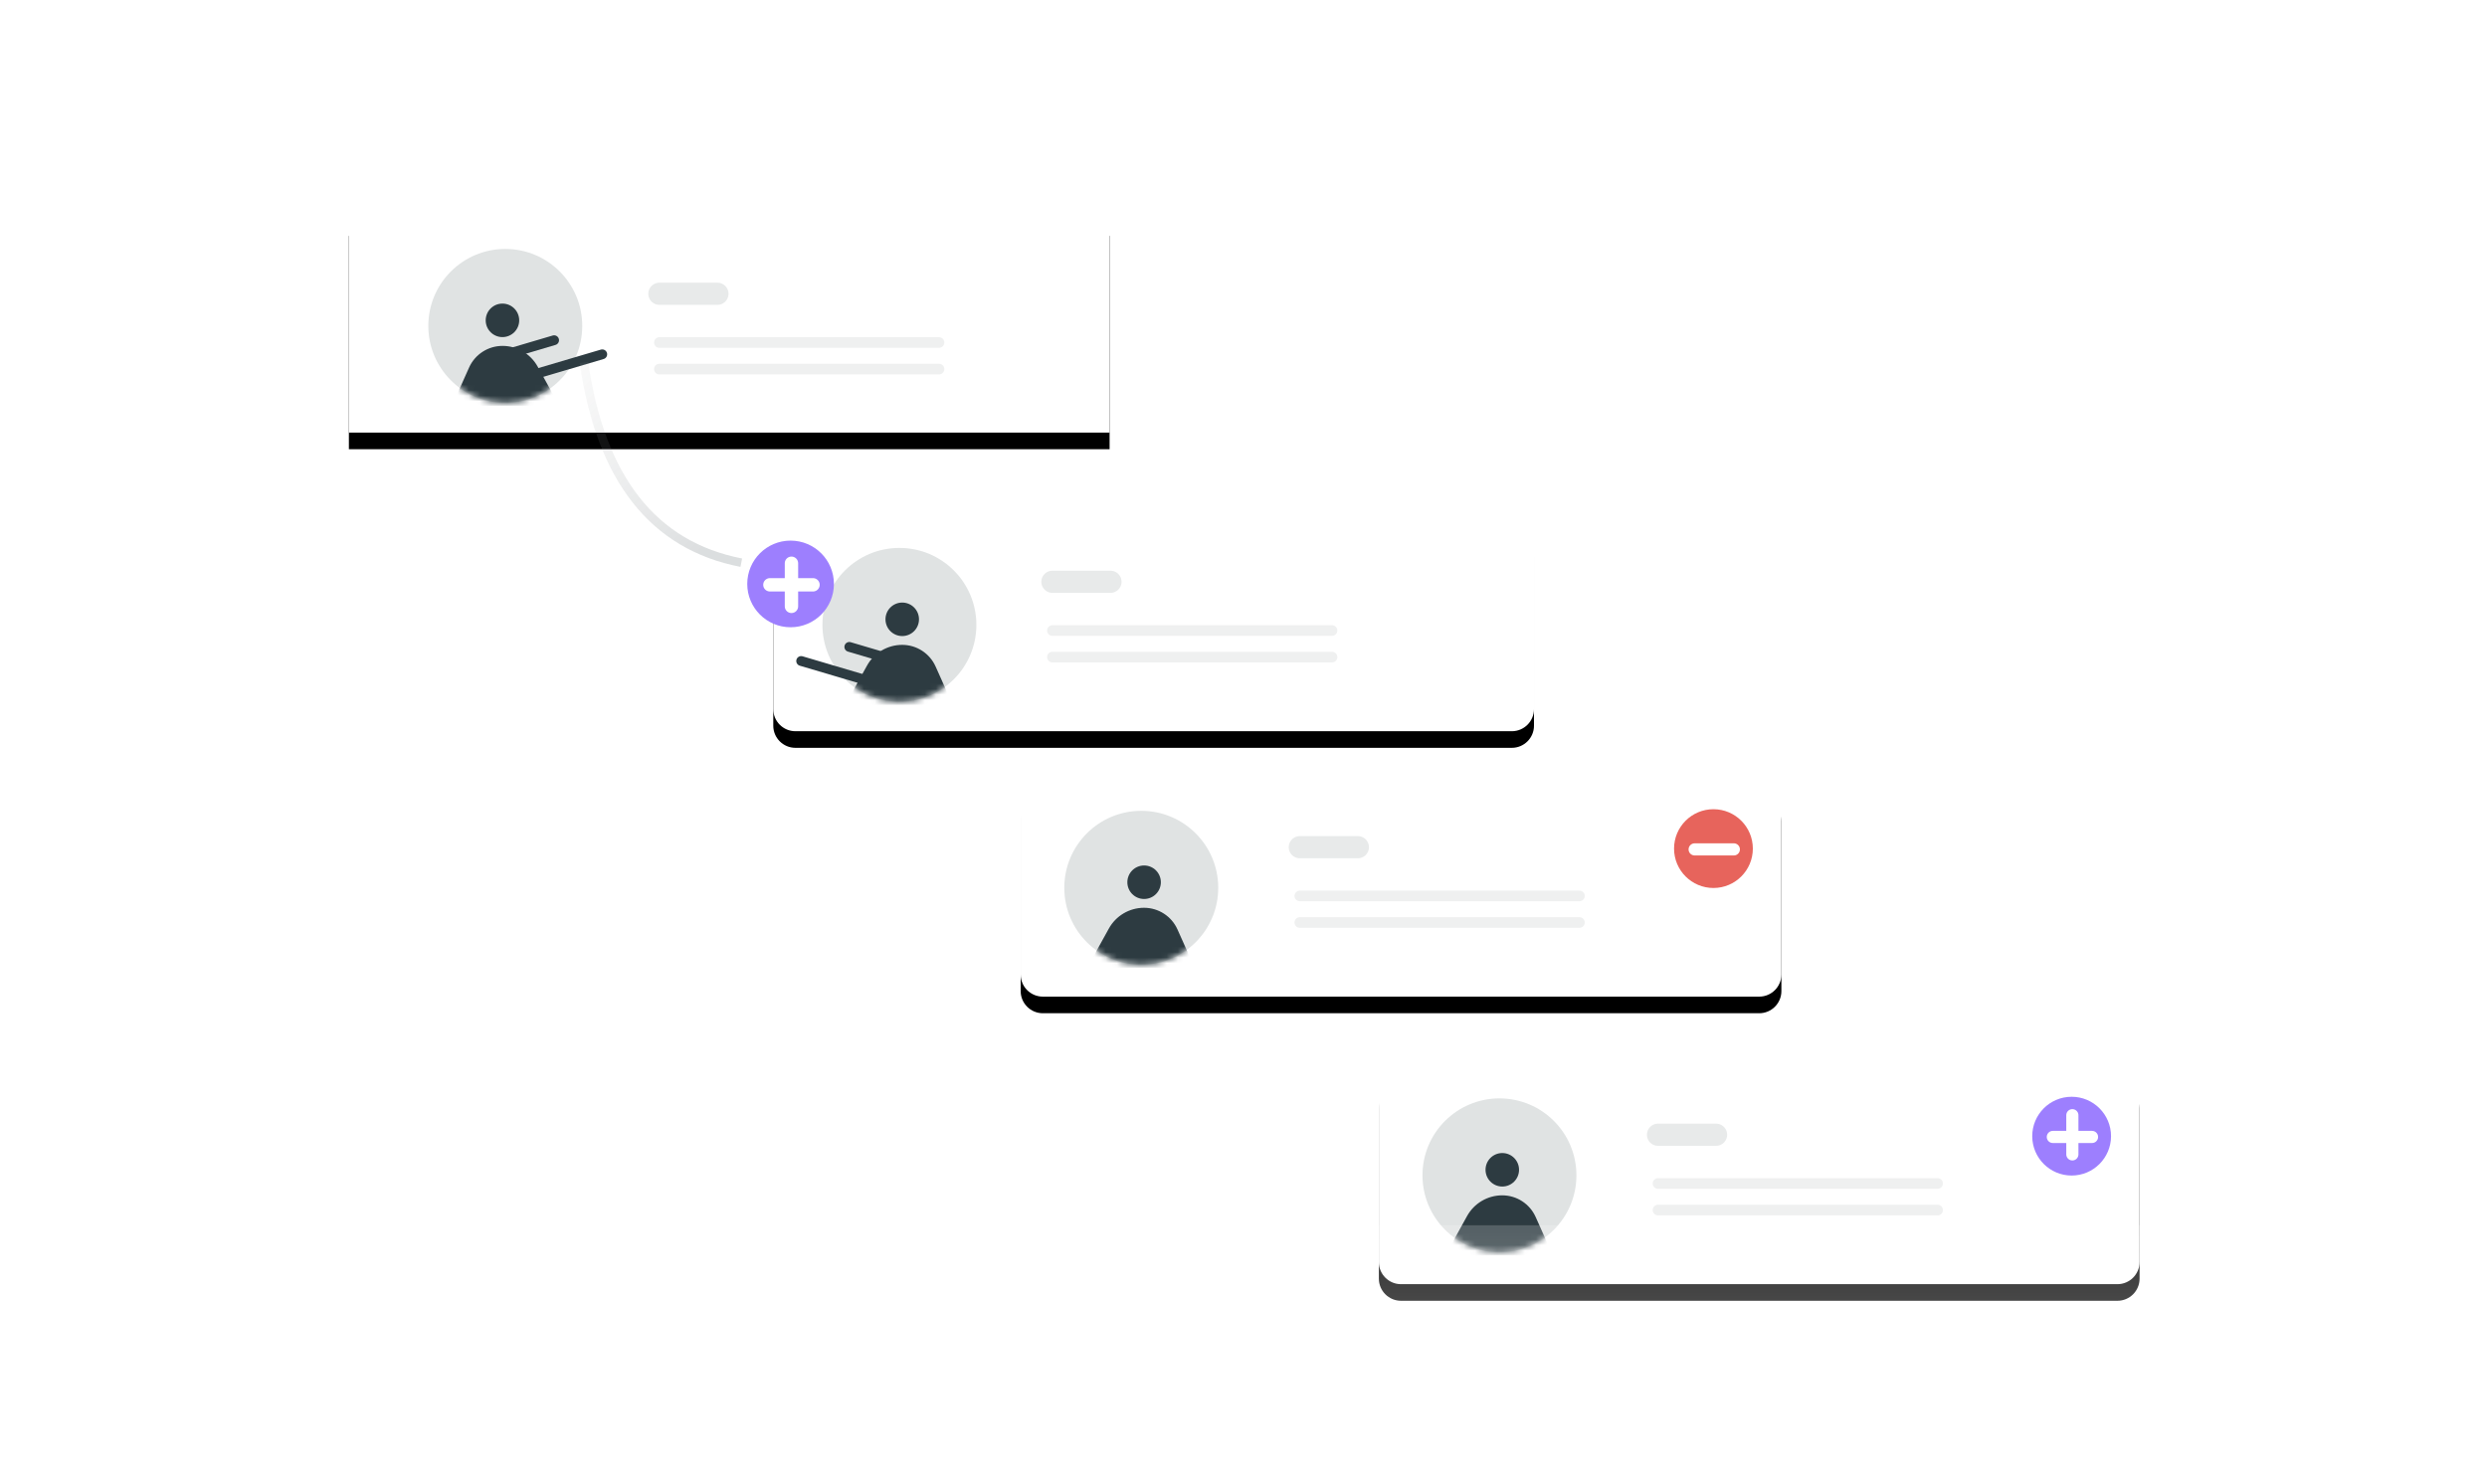 <?xml version="1.0" encoding="UTF-8"?>
<svg width="449px" height="268px" viewBox="0 0 449 268" version="1.1" xmlns="http://www.w3.org/2000/svg" xmlns:xlink="http://www.w3.org/1999/xlink">
    <!-- Generator: Sketch 52.3 (67297) - http://www.bohemiancoding.com/sketch -->
    <title>big-feature-seamless-collaboration</title>
    <desc>Created with Sketch.</desc>
    <defs>
        <path d="M4.583,0.314 L133.921,0.314 C136.13,0.314 137.921,2.105 137.921,4.314 L137.921,34.843 C137.921,37.052 136.13,38.843 133.921,38.843 L4.583,38.843 C2.374,38.843 0.583,37.052 0.583,34.843 L0.583,4.314 C0.583,2.105 2.374,0.314 4.583,0.314 Z" id="path-1"></path>
        <filter x="-18.6%" y="-58.4%" width="137.1%" height="232.4%" filterUnits="objectBoundingBox" id="filter-2">
            <feOffset dx="0" dy="3" in="SourceAlpha" result="shadowOffsetOuter1"></feOffset>
            <feGaussianBlur stdDeviation="8" in="shadowOffsetOuter1" result="shadowBlurOuter1"></feGaussianBlur>
            <feColorMatrix values="0 0 0 0 0   0 0 0 0 0   0 0 0 0 0  0 0 0 0.068 0" type="matrix" in="shadowBlurOuter1"></feColorMatrix>
        </filter>
        <circle id="path-3" cx="13.896" cy="13.896" r="13.896"></circle>
        <path d="M4.583,0.314 L133.921,0.314 C136.13,0.314 137.921,2.105 137.921,4.314 L137.921,34.843 C137.921,37.052 136.13,38.843 133.921,38.843 L4.583,38.843 C2.374,38.843 0.583,37.052 0.583,34.843 L0.583,4.314 C0.583,2.105 2.374,0.314 4.583,0.314 Z" id="path-5"></path>
        <filter x="-18.6%" y="-58.4%" width="137.1%" height="232.4%" filterUnits="objectBoundingBox" id="filter-6">
            <feOffset dx="0" dy="3" in="SourceAlpha" result="shadowOffsetOuter1"></feOffset>
            <feGaussianBlur stdDeviation="8" in="shadowOffsetOuter1" result="shadowBlurOuter1"></feGaussianBlur>
            <feColorMatrix values="0 0 0 0 0   0 0 0 0 0   0 0 0 0 0  0 0 0 0.068 0" type="matrix" in="shadowBlurOuter1"></feColorMatrix>
        </filter>
        <circle id="path-7" cx="13.896" cy="13.896" r="13.896"></circle>
        <path d="M4.583,0.314 L133.921,0.314 C136.13,0.314 137.921,2.105 137.921,4.314 L137.921,34.843 C137.921,37.052 136.13,38.843 133.921,38.843 L4.583,38.843 C2.374,38.843 0.583,37.052 0.583,34.843 L0.583,4.314 C0.583,2.105 2.374,0.314 4.583,0.314 Z" id="path-9"></path>
        <filter x="-18.6%" y="-58.4%" width="137.1%" height="232.4%" filterUnits="objectBoundingBox" id="filter-10">
            <feOffset dx="0" dy="3" in="SourceAlpha" result="shadowOffsetOuter1"></feOffset>
            <feGaussianBlur stdDeviation="8" in="shadowOffsetOuter1" result="shadowBlurOuter1"></feGaussianBlur>
            <feColorMatrix values="0 0 0 0 0   0 0 0 0 0   0 0 0 0 0  0 0 0 0.068 0" type="matrix" in="shadowBlurOuter1"></feColorMatrix>
        </filter>
        <circle id="path-11" cx="13.896" cy="13.896" r="13.896"></circle>
        <polygon id="path-13" points="0.033 0.714 137.371 0.714 137.371 39.243 0.033 39.243"></polygon>
        <filter x="-18.6%" y="-58.4%" width="137.1%" height="232.4%" filterUnits="objectBoundingBox" id="filter-14">
            <feOffset dx="0" dy="3" in="SourceAlpha" result="shadowOffsetOuter1"></feOffset>
            <feGaussianBlur stdDeviation="8" in="shadowOffsetOuter1" result="shadowBlurOuter1"></feGaussianBlur>
            <feColorMatrix values="0 0 0 0 0   0 0 0 0 0   0 0 0 0 0  0 0 0 0.068 0" type="matrix" in="shadowBlurOuter1"></feColorMatrix>
        </filter>
        <circle id="path-15" cx="13.896" cy="13.896" r="13.896"></circle>
        <linearGradient x1="-15.477%" y1="-38.755%" x2="77.523%" y2="92.293%" id="linearGradient-17">
            <stop stop-color="#C8C8C8" stop-opacity="0.129" offset="0%"></stop>
            <stop stop-color="#5D686D" offset="100%"></stop>
        </linearGradient>
        <linearGradient x1="50%" y1="0%" x2="50%" y2="100%" id="linearGradient-18">
            <stop stop-color="#FFFFFF" stop-opacity="0.189" offset="0%"></stop>
            <stop stop-color="#FFFFFF" offset="100%"></stop>
        </linearGradient>
    </defs>
    <g id="big-feature-seamless-collaboration" stroke="none" stroke-width="1" fill="none" fill-rule="evenodd">
        <g id="Group-3" transform="translate(183.248, 140.351)">
            <g id="person" transform="translate(0.441, 0.764)">
                <g id="Rectangle-4">
                    <use fill="black" fill-opacity="1" filter="url(#filter-2)" xlink:href="#path-1"></use>
                    <use fill="#FFFFFF" fill-rule="evenodd" xlink:href="#path-1"></use>
                </g>
                <path d="M50.978,11.861 L61.459,11.861" id="Path-18" stroke="#E8EAEA" stroke-width="4" stroke-linecap="round"></path>
                <path d="M50.978,20.661 L101.459,20.661" id="Path-18" stroke="#EFF0F0" stroke-width="1.92" stroke-linecap="round"></path>
                <path d="M50.978,25.461 L101.459,25.461" id="Path-18" stroke="#EFF0F0" stroke-width="1.92" stroke-linecap="round"></path>
                <g transform="translate(8.458, 5.295)">
                    <mask id="mask-4" fill="white">
                        <use xlink:href="#path-3"></use>
                    </mask>
                    <use id="Oval" fill="#E0E3E3" opacity="0.763" transform="translate(13.896, 13.896) scale(-1, 1) translate(-13.896, -13.896) " xlink:href="#path-3"></use>
                    <g id="Group-67" mask="url(#mask-4)" fill="#2D3B41">
                        <g transform="translate(14.086, 19.005) scale(-1, 1) translate(-14.086, -19.005) translate(4.086, 9.405)">
                            <circle id="Oval-7" cx="9.678" cy="3.488" r="3.025"></circle>
                            <path d="M0.545,18.957 L3.654,12.01 C4.718,9.632 7.081,8.101 9.686,8.101 L9.686,8.101 C12.329,8.101 14.762,9.536 16.04,11.849 L19.968,18.957" id="Path-31"></path>
                        </g>
                    </g>
                </g>
            </g>
            <g id="add-button" transform="translate(118.427, 5.221)">
                <circle id="Oval-3" fill="#E7645C" cx="7.669" cy="7.658" r="7.112"></circle>
                <path d="M4.276,7.801 L11.349,7.801" id="Path-4" stroke="#FFFFFF" stroke-width="2.195" stroke-linecap="round"></path>
            </g>
        </g>
        <g id="Group-3" transform="translate(247.914, 192.274)">
            <g id="person" transform="translate(0.441, 0.764)">
                <g id="Rectangle-4">
                    <use fill="black" fill-opacity="1" filter="url(#filter-6)" xlink:href="#path-5"></use>
                    <use fill="#FFFFFF" fill-rule="evenodd" xlink:href="#path-5"></use>
                </g>
                <path d="M50.978,11.861 L61.459,11.861" id="Path-18" stroke="#E8EAEA" stroke-width="4" stroke-linecap="round"></path>
                <path d="M50.978,20.661 L101.459,20.661" id="Path-18" stroke="#EFF0F0" stroke-width="1.92" stroke-linecap="round"></path>
                <path d="M50.978,25.461 L101.459,25.461" id="Path-18" stroke="#EFF0F0" stroke-width="1.92" stroke-linecap="round"></path>
                <g transform="translate(8.458, 5.295)">
                    <mask id="mask-8" fill="white">
                        <use xlink:href="#path-7"></use>
                    </mask>
                    <use id="Oval" fill="#E0E3E3" opacity="0.763" transform="translate(13.896, 13.896) scale(-1, 1) translate(-13.896, -13.896) " xlink:href="#path-7"></use>
                    <g id="Group-67" mask="url(#mask-8)" fill="#2D3B41">
                        <g transform="translate(14.086, 19.005) scale(-1, 1) translate(-14.086, -19.005) translate(4.086, 9.405)">
                            <circle id="Oval-7" cx="9.678" cy="3.488" r="3.025"></circle>
                            <path d="M0.545,18.957 L3.654,12.01 C4.718,9.632 7.081,8.101 9.686,8.101 L9.686,8.101 C12.329,8.101 14.762,9.536 16.04,11.849 L19.968,18.957" id="Path-31"></path>
                        </g>
                    </g>
                </g>
            </g>
            <g id="add-button" transform="translate(118.427, 5.221)">
                <circle id="Oval-3" fill="#9D7FFE" cx="7.669" cy="7.658" r="7.112"></circle>
                <path d="M4.276,7.801 L11.349,7.801" id="Path-4" stroke="#FFFFFF" stroke-width="2.195" stroke-linecap="round"></path>
                <path d="M4.263,7.412 L11.336,7.412" id="Path-4" stroke="#FFFFFF" stroke-width="2.195" stroke-linecap="round" transform="translate(7.799, 7.412) rotate(90) translate(-7.799, -7.412) "></path>
            </g>
        </g>
        <g id="Group-3" transform="translate(138.582, 92.427)">
            <g id="person" transform="translate(0.441, 0.764)">
                <g id="Rectangle-4">
                    <use fill="black" fill-opacity="1" filter="url(#filter-10)" xlink:href="#path-9"></use>
                    <use fill="#FFFFFF" fill-rule="evenodd" xlink:href="#path-9"></use>
                </g>
                <g id="Group" transform="translate(22.018, 19.578) scale(-1, 1) translate(-22.018, -19.578) translate(5.218, 4.778)">
                    <g id="person" transform="translate(16.976, 15.164) scale(-1, 1) translate(-16.976, -15.164) translate(0.576, 0.764)">
                        <g transform="translate(4.016, 0.202)">
                            <mask id="mask-12" fill="white">
                                <use xlink:href="#path-11"></use>
                            </mask>
                            <use id="Oval" fill="#E0E3E3" opacity="0.763" xlink:href="#path-11"></use>
                            <g id="Group-67" mask="url(#mask-12)" fill="#2D3B41">
                                <g transform="translate(14.086, 19.005) scale(-1, 1) translate(-14.086, -19.005) translate(4.086, 9.405)">
                                    <circle id="Oval-7" cx="9.678" cy="3.488" r="3.025"></circle>
                                    <path d="M0.545,18.957 L3.654,12.01 C4.718,9.632 7.081,8.101 9.686,8.101 L9.686,8.101 C12.329,8.101 14.762,9.536 16.04,11.849 L19.968,18.957" id="Path-31"></path>
                                </g>
                            </g>
                        </g>
                        <path d="M0.024,21.263 L12.558,23.595" id="Path-35" stroke="#2D3B41" stroke-width="1.77" stroke-linecap="round" transform="translate(6.291, 22.429) scale(-1, 1) rotate(-27) translate(-6.291, -22.429) "></path>
                        <path d="M8.714,18.718 L21.248,21.049" id="Path-35" stroke="#2D3B41" stroke-width="1.77" stroke-linecap="round" transform="translate(14.981, 19.883) scale(-1, 1) rotate(-27) translate(-14.981, -19.883) "></path>
                    </g>
                </g>
                <path d="M50.978,11.861 L61.459,11.861" id="Path-18" stroke="#E8EAEA" stroke-width="4" stroke-linecap="round"></path>
                <path d="M50.978,20.661 L101.459,20.661" id="Path-18" stroke="#EFF0F0" stroke-width="1.92" stroke-linecap="round"></path>
                <path d="M50.978,25.461 L101.459,25.461" id="Path-18" stroke="#EFF0F0" stroke-width="1.92" stroke-linecap="round"></path>
            </g>
        </g>
        <g id="Group-5" transform="translate(62.955, 38.871)">
            <g id="Rectangle-4">
                <use fill="black" fill-opacity="1" filter="url(#filter-14)" xlink:href="#path-13"></use>
                <use fill="#FFFFFF" fill-rule="evenodd" xlink:href="#path-13"></use>
            </g>
            <g id="Group-2" transform="translate(55.869, 12.749)" stroke-linecap="round">
                <path d="M0.219,1.426 L10.7,1.426" id="Path-18" stroke="#E8EAEA" stroke-width="4"></path>
                <path d="M0.219,10.226 L50.7,10.226" id="Path-18" stroke="#EFF0F0" stroke-width="1.92"></path>
                <path d="M0.219,15.026 L50.7,15.026" id="Path-18" stroke="#EFF0F0" stroke-width="1.92"></path>
            </g>
            <g id="Group" transform="translate(12.805, 5.114)">
                <g id="person" transform="translate(16.976, 15.164) scale(-1, 1) translate(-16.976, -15.164) translate(0.576, 0.764)">
                    <g transform="translate(4.016, 0.202)">
                        <mask id="mask-16" fill="white">
                            <use xlink:href="#path-15"></use>
                        </mask>
                        <use id="Oval" fill="#E0E3E3" opacity="0.763" xlink:href="#path-15"></use>
                        <g id="Group-67" mask="url(#mask-16)" fill="#2D3B41">
                            <g transform="translate(14.086, 19.005) scale(-1, 1) translate(-14.086, -19.005) translate(4.086, 9.405)">
                                <circle id="Oval-7" cx="9.678" cy="3.488" r="3.025"></circle>
                                <path d="M0.545,18.957 L3.654,12.01 C4.718,9.632 7.081,8.101 9.686,8.101 L9.686,8.101 C12.329,8.101 14.762,9.536 16.04,11.849 L19.968,18.957" id="Path-31"></path>
                            </g>
                        </g>
                    </g>
                    <path d="M0.252,19.869 L12.786,22.2" id="Path-35" stroke="#2D3B41" stroke-width="1.77" stroke-linecap="round" transform="translate(6.519, 21.034) scale(-1, 1) rotate(-27) translate(-6.519, -21.034) "></path>
                    <path d="M8.941,17.323 L21.475,19.654" id="Path-35" stroke="#2D3B41" stroke-width="1.77" stroke-linecap="round" transform="translate(15.208, 18.489) scale(-1, 1) rotate(-27) translate(-15.208, -18.489) "></path>
                </g>
            </g>
            <g id="Group-4" transform="translate(41.85, 25.75)">
                <g id="add-button" transform="translate(29.49, 32.395)">
                    <circle id="Oval-3" fill="#9D7FFE" cx="8.436" cy="8.423" r="7.823"></circle>
                    <path d="M4.703,8.581 L12.484,8.581" id="Path-4" stroke="#FFFFFF" stroke-width="2.415" stroke-linecap="round" transform="translate(8.594, 8.581) rotate(90) translate(-8.594, -8.581) "></path>
                    <path d="M4.703,8.581 L12.484,8.581" id="Path-4" stroke="#FFFFFF" stroke-width="2.415" stroke-linecap="round"></path>
                </g>
                <path d="M0.609,0.824 C3.663,21.838 13.134,33.891 29.024,36.982" id="Path-71" stroke="url(#linearGradient-17)" stroke-width="1.543" opacity="0.22"></path>
            </g>
        </g>
        <polygon id="Rectangle-28" fill="url(#linearGradient-18)" points="15 221.245 463.292 221.245 463.292 345.169 15 345.169"></polygon>
    </g>
</svg>